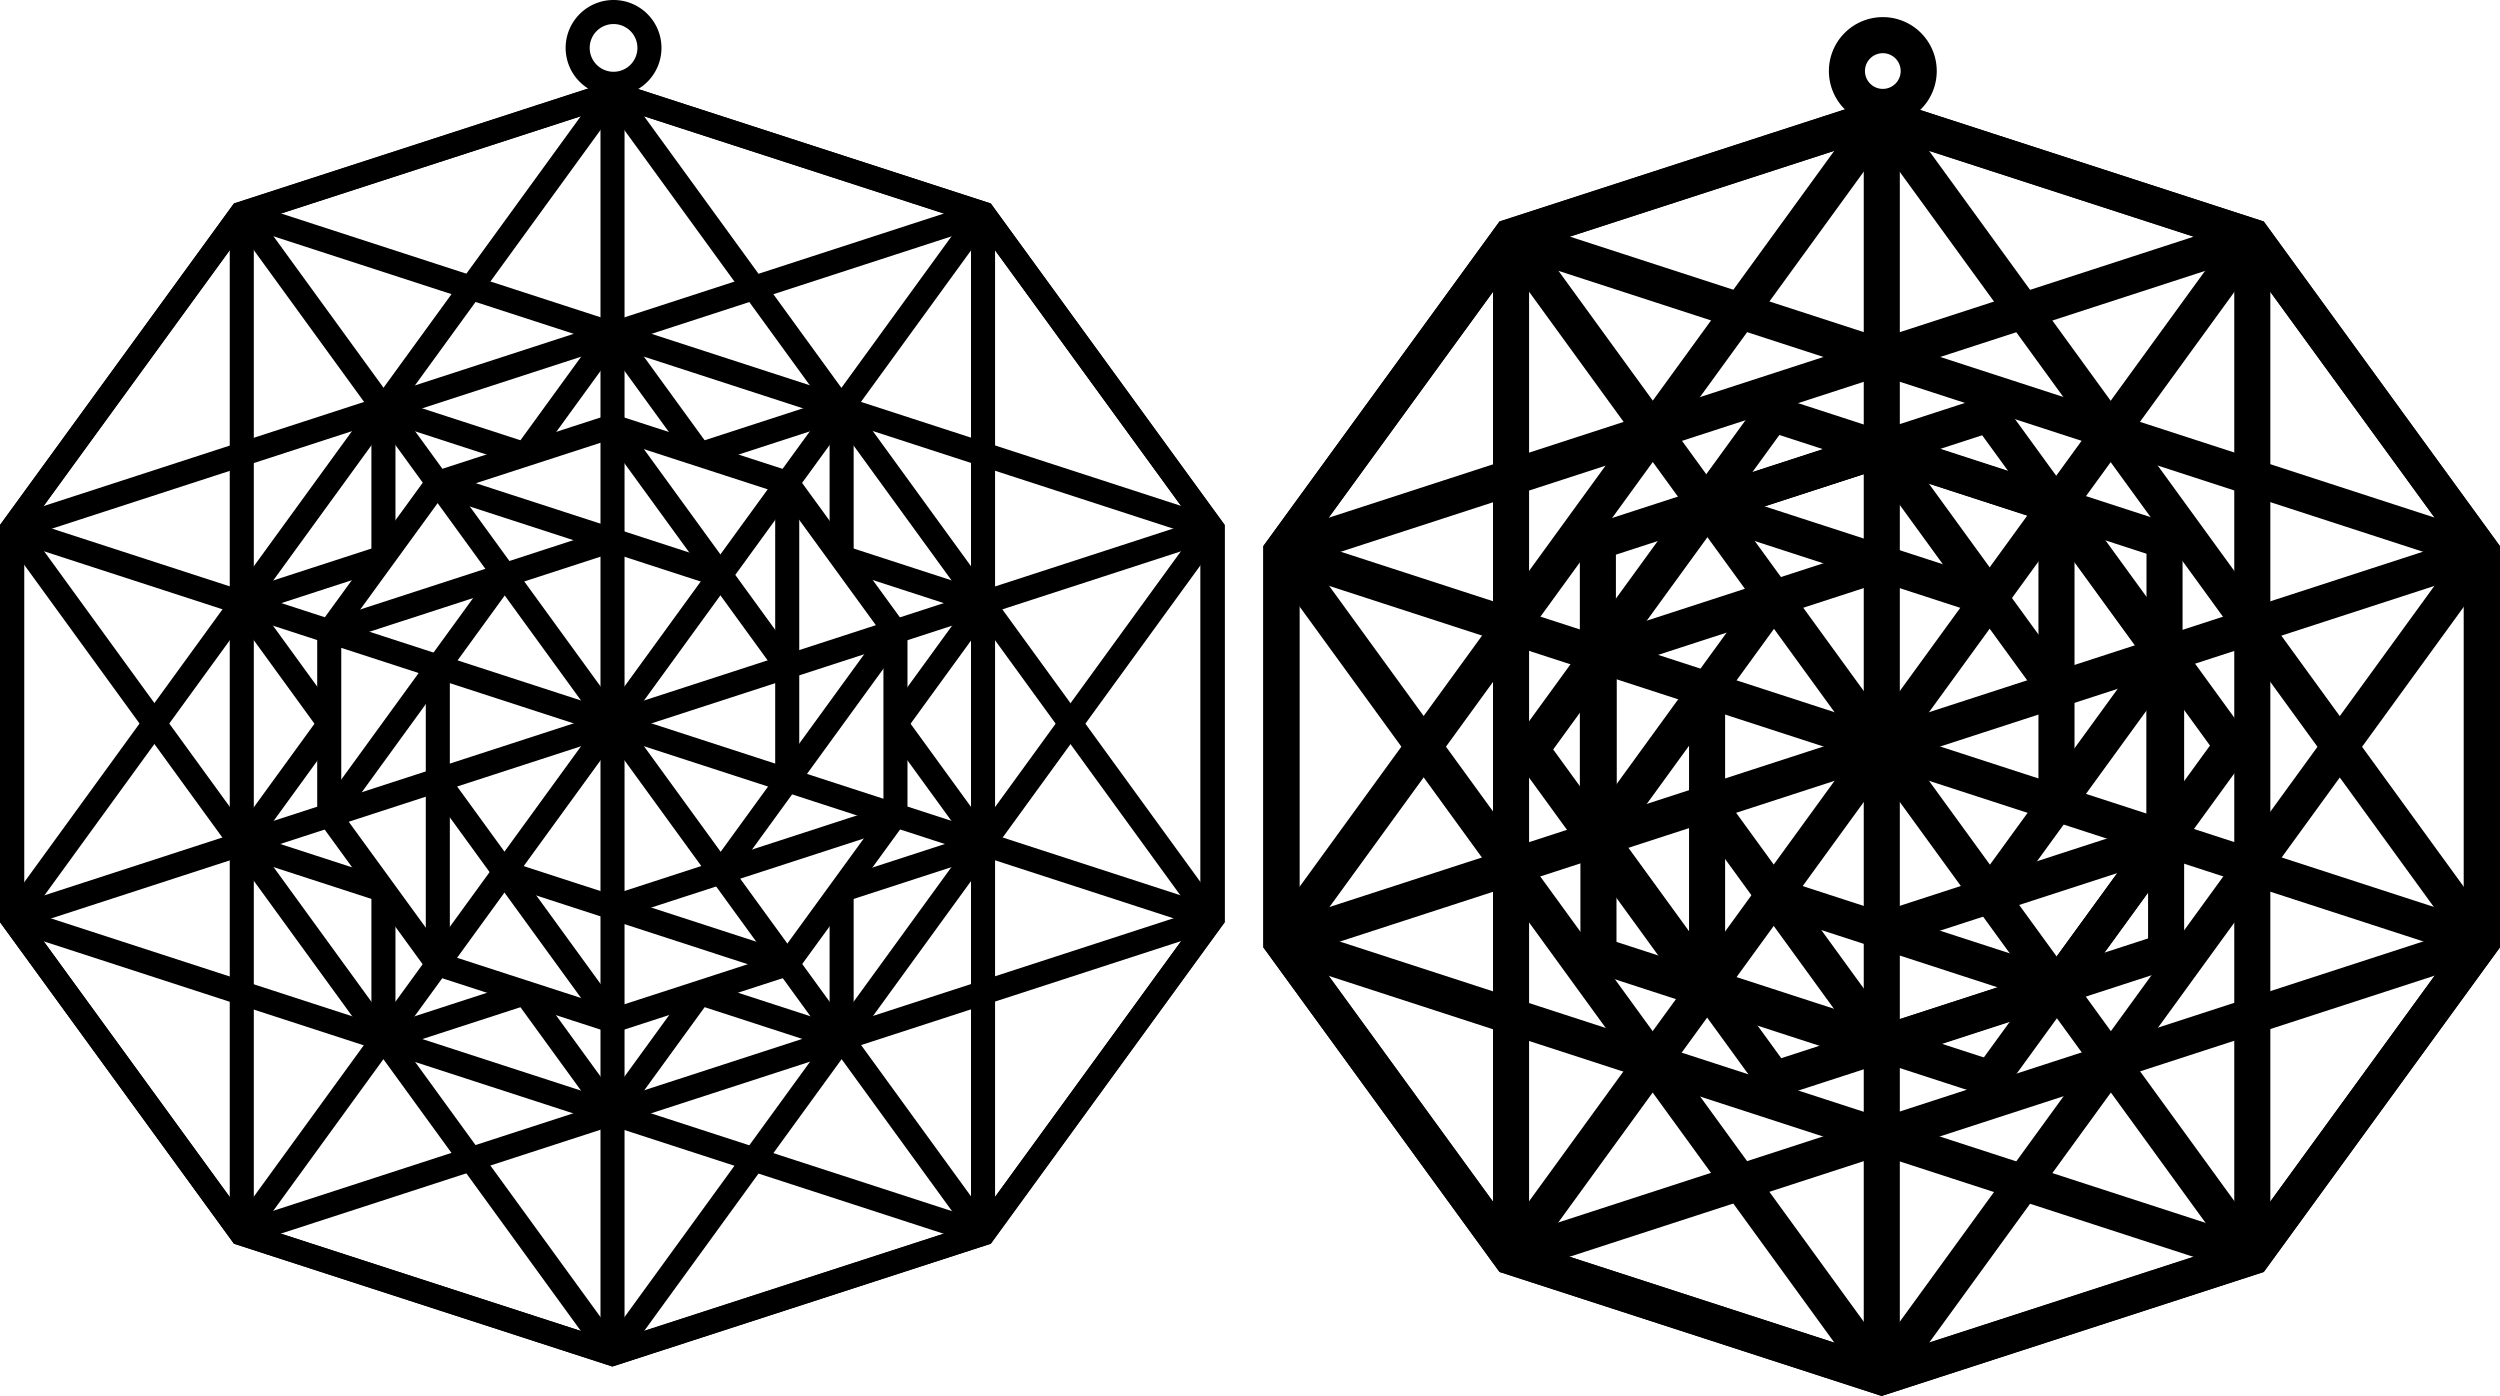 <?xml version="1.0" encoding="UTF-8" standalone="no"?>
<svg
   version="1.0"
   width="392.879"
   height="219.387"
   id="c:\5-5-duopyramid.svg"
   sodipodi:docname="tetradecagon-variant-wireframe.svg"
   inkscape:version="1.3.2 (091e20e, 2023-11-25)"
   xmlns:inkscape="http://www.inkscape.org/namespaces/inkscape"
   xmlns:sodipodi="http://sodipodi.sourceforge.net/DTD/sodipodi-0.dtd"
   xmlns="http://www.w3.org/2000/svg"
   xmlns:svg="http://www.w3.org/2000/svg">
  <defs
     id="defs5935" />
  <sodipodi:namedview
     id="namedview5933"
     pagecolor="#ffffff"
     bordercolor="#000000"
     borderopacity="0.25"
     inkscape:showpageshadow="2"
     inkscape:pageopacity="0.0"
     inkscape:pagecheckerboard="0"
     inkscape:deskcolor="#d1d1d1"
     showgrid="false"
     inkscape:zoom="1.3055875"
     inkscape:cx="207.18642"
     inkscape:cy="113.7419"
     inkscape:window-width="1512"
     inkscape:window-height="916"
     inkscape:window-x="0"
     inkscape:window-y="38"
     inkscape:window-maximized="0"
     inkscape:current-layer="c:\5-5-duopyramid.svg" />
  <!-- X Coordinate transform: fx(x)=(x+1.05)*476.1905-->
  <!-- Y Coordinate transform: fy(y)=(0.9986093-y)*476.1905 -->
  <g
     id="g9"
     transform="translate(-13.883,-1.806)">
    <g
       id="g8"
       style="stroke-width:3.78;stroke-dasharray:none">
      <path
         id="polygon5868-7-7-3"
         style="display:inline;fill:none;stroke:#000000;stroke-width:3.78;stroke-dasharray:none"
         d="M 204.434,146.117 V 84.903 L 168.403,35.379 110.103,16.463 51.804,35.379 15.773,84.903 v 61.214 l 36.031,49.523 58.3,18.916 58.299,-18.916 z" />
      <path
         id="polyline11121-8-4"
         style="display:inline;fill-opacity:0;stroke:#000000;stroke-width:3.78;stroke-dasharray:none"
         d="M 51.879,195.701 V 35.272" />
      <path
         id="polyline11121-8-4-7"
         style="display:inline;fill-opacity:0;stroke:#000000;stroke-width:3.78;stroke-dasharray:none"
         d="M 168.369,195.701 V 35.272" />
      <path
         id="polyline11121-8-4-84"
         style="display:inline;fill-opacity:0;stroke:#000000;stroke-width:3.78;stroke-dasharray:none"
         d="M 15.854,146.195 110.152,16.406" />
      <path
         id="polyline11121-8-4-7-6"
         style="display:inline;fill-opacity:0;stroke:#000000;stroke-width:3.78;stroke-dasharray:none"
         d="M 110.146,214.59 204.444,84.8" />
      <path
         id="polyline11121-8-4-77"
         style="display:inline;fill-opacity:0;stroke:#000000;stroke-width:3.78;stroke-dasharray:none"
         d="M 15.837,84.913 168.414,35.337" />
      <path
         id="polyline11121-8-4-7-2"
         style="display:inline;fill-opacity:0;stroke:#000000;stroke-width:3.78;stroke-dasharray:none"
         d="M 51.834,195.691 204.412,146.115" />
      <path
         id="polyline11121-8-4-8"
         style="display:inline;fill-opacity:0;stroke:#000000;stroke-width:3.78;stroke-dasharray:none"
         d="m 110.097,16.406 94.298,129.79" />
      <path
         id="polyline11121-8-4-7-5"
         style="display:inline;fill-opacity:0;stroke:#000000;stroke-width:3.78;stroke-dasharray:none"
         d="M 15.854,84.827 110.152,214.617" />
      <path
         id="polyline11121-8-4-9"
         style="display:inline;fill-opacity:0;stroke:#000000;stroke-width:3.78;stroke-dasharray:none"
         d="M 51.834,35.321 204.412,84.896" />
      <path
         id="polyline11121-8-4-7-3"
         style="display:inline;fill-opacity:0;stroke:#000000;stroke-width:3.78;stroke-dasharray:none"
         d="m 15.837,146.154 152.577,49.575" />
      <path
         id="polyline11121-8-3"
         style="display:inline;fill-opacity:0;stroke:#000000;stroke-width:3.78;stroke-dasharray:none"
         d="M 74.141,165.104 V 141.673" />
      <path
         id="polyline11121-8-3-6"
         style="display:inline;fill-opacity:0;stroke:#000000;stroke-width:3.78;stroke-dasharray:none"
         d="M 146.146,89.41 V 65.979" />
      <path
         id="polyline1"
         style="display:inline;fill-opacity:0;stroke:#000000;stroke-width:3.78;stroke-dasharray:none"
         d="M 51.885,134.476 65.657,115.521" />
      <path
         id="polyline2"
         style="display:inline;fill-opacity:0;stroke:#000000;stroke-width:3.78;stroke-dasharray:none"
         d="M 154.63,115.563 168.402,96.607" />
      <path
         id="polyline3"
         style="display:inline;fill-opacity:0;stroke:#000000;stroke-width:3.78;stroke-dasharray:none"
         d="M 51.882,96.616 74.165,89.376" />
      <path
         id="polyline4"
         style="display:inline;fill-opacity:0;stroke:#000000;stroke-width:3.78;stroke-dasharray:none"
         d="m 146.122,141.707 22.284,-7.24" />
      <path
         id="polyline5"
         style="display:inline;fill-opacity:0;stroke:#000000;stroke-width:3.78;stroke-dasharray:none"
         d="m 74.133,65.985 22.284,7.24" />
      <path
         id="polyline6"
         style="display:inline;fill-opacity:0;stroke:#000000;stroke-width:3.78;stroke-dasharray:none"
         d="m 123.871,157.857 22.284,7.24" />
      <path
         id="polyline7"
         style="display:inline;fill-opacity:0;stroke:#000000;stroke-width:3.78;stroke-dasharray:none"
         d="m 110.139,54.283 13.772,18.956" />
      <path
         id="polyline8"
         style="display:inline;fill-opacity:0;stroke:#000000;stroke-width:3.78;stroke-dasharray:none"
         d="m 96.377,157.845 13.772,18.956" />
      <path
         id="polyline11121-8-3-6-3"
         style="display:inline;fill-opacity:0;stroke:#000000;stroke-width:3.78;stroke-dasharray:none"
         d="M 146.146,165.104 V 141.673" />
      <path
         id="polyline11121-8-3-2"
         style="display:inline;fill-opacity:0;stroke:#000000;stroke-width:3.78;stroke-dasharray:none"
         d="M 74.141,89.41 V 65.979" />
      <path
         id="polyline9"
         style="display:inline;fill-opacity:0;stroke:#000000;stroke-width:3.78;stroke-dasharray:none"
         d="m 110.139,176.8 13.772,-18.956" />
      <path
         id="polyline10"
         style="display:inline;fill-opacity:0;stroke:#000000;stroke-width:3.78;stroke-dasharray:none"
         d="M 96.377,73.239 110.149,54.283" />
      <path
         id="polyline11"
         style="display:inline;fill-opacity:0;stroke:#000000;stroke-width:3.78;stroke-dasharray:none"
         d="m 74.133,165.098 22.284,-7.24" />
      <path
         id="polyline12"
         style="display:inline;fill-opacity:0;stroke:#000000;stroke-width:3.78;stroke-dasharray:none"
         d="m 123.871,73.226 22.284,-7.24" />
      <path
         id="polyline13"
         style="display:inline;fill-opacity:0;stroke:#000000;stroke-width:3.78;stroke-dasharray:none"
         d="m 51.882,134.467 22.284,7.24" />
      <path
         id="polyline14"
         style="display:inline;fill-opacity:0;stroke:#000000;stroke-width:3.78;stroke-dasharray:none"
         d="m 146.122,89.376 22.284,7.24" />
      <path
         id="polyline15"
         style="display:inline;fill-opacity:0;stroke:#000000;stroke-width:3.78;stroke-dasharray:none"
         d="M 51.885,96.607 65.657,115.563" />
      <path
         id="polyline16"
         style="display:inline;fill-opacity:0;stroke:#000000;stroke-width:3.78;stroke-dasharray:none"
         d="m 154.63,115.521 13.772,18.956" />
      <path
         id="polygon5868-7"
         style="display:inline;fill:none;fill-opacity:0;stroke:#000000;stroke-width:3.78;stroke-dasharray:none"
         d="m 82.617,153.306 27.497,8.922 27.497,-8.922 16.994,-23.358 V 101.076 L 137.611,77.718 110.114,68.797 82.617,77.718 65.623,101.076 v 28.872 z" />
      <path
         id="polyline11121-8-2"
         style="fill-opacity:0;stroke:#000000;stroke-width:3.78;stroke-linecap:round;stroke-dasharray:none"
         d="M 137.596,124.32 V 77.765" />
      <path
         id="polyline11121-8-2-2"
         style="fill-opacity:0;stroke:#000000;stroke-width:3.78;stroke-linecap:round;stroke-dasharray:none"
         d="M 82.686,153.263 V 106.708" />
      <path
         id="polyline11121-8-2-8"
         style="fill-opacity:0;stroke:#000000;stroke-width:3.78;stroke-linecap:round;stroke-dasharray:none"
         d="m 127.255,138.718 27.364,-37.664" />
      <path
         id="polyline11121-8-2-2-8"
         style="fill-opacity:0;stroke:#000000;stroke-width:3.78;stroke-linecap:round;stroke-dasharray:none"
         d="M 65.82,129.859 93.184,92.195" />
      <path
         id="polyline11121-8-2-9"
         style="fill-opacity:0;stroke:#000000;stroke-width:3.78;stroke-linecap:round;stroke-dasharray:none"
         d="M 110.321,144.364 154.598,129.978" />
      <path
         id="polyline11121-8-2-2-4"
         style="fill-opacity:0;stroke:#000000;stroke-width:3.78;stroke-linecap:round;stroke-dasharray:none"
         d="M 65.827,101.086 110.103,86.699" />
      <path
         id="polyline11121-8-2-1"
         style="fill-opacity:0;stroke:#000000;stroke-width:3.78;stroke-linecap:round;stroke-dasharray:none"
         d="m 93.341,138.981 44.276,14.386" />
      <path
         id="polyline11121-8-2-2-9"
         style="fill-opacity:0;stroke:#000000;stroke-width:3.78;stroke-linecap:round;stroke-dasharray:none"
         d="M 82.782,77.815 127.059,92.201" />
      <path
         id="polyline11121-8-2-91"
         style="fill-opacity:0;stroke:#000000;stroke-width:3.78;stroke-linecap:round;stroke-dasharray:none"
         d="m 82.754,124.535 27.364,37.664" />
      <path
         id="polyline11121-8-2-2-3"
         style="fill-opacity:0;stroke:#000000;stroke-width:3.78;stroke-linecap:round;stroke-dasharray:none"
         d="m 110.164,68.844 27.364,37.664" />
      <path
         id="polyline11121-8"
         style="display:inline;fill-opacity:0;stroke:#000000;stroke-width:3.78;stroke-dasharray:none"
         d="M 110.141,214.5 V 16.472" />
      <path
         id="polyline11121-8-81"
         style="display:inline;fill-opacity:0;stroke:#000000;stroke-width:3.78;stroke-dasharray:none"
         d="M 15.973,84.889 204.309,146.083" />
      <path
         id="polyline11121-8-1"
         style="display:inline;fill-opacity:0;stroke:#000000;stroke-width:3.78;stroke-dasharray:none"
         d="M 51.942,35.382 168.34,195.59" />
      <path
         id="polyline11121-8-9"
         style="display:inline;fill-opacity:0;stroke:#000000;stroke-width:3.78;stroke-dasharray:none"
         d="M 15.973,146.083 204.309,84.889" />
      <path
         id="polyline11121-8-8"
         style="display:inline;fill-opacity:0;stroke:#000000;stroke-width:3.78;stroke-dasharray:none"
         d="M 51.942,195.59 168.34,35.382" />
      <path
         id="polygon5868-7-7-3-4"
         style="display:inline;fill:none;stroke:#000000;stroke-width:3.78;stroke-dasharray:none"
         d="m 110.13,214.578 58.299,-18.916 36.031,-49.523 V 84.924 L 168.429,35.4 110.13,16.484 51.83,35.4 15.799,84.924 v 61.214 l 36.031,49.523 z" />
      <path
         id="path1-7"
         style="fill:none;stroke:#000000;stroke-width:3.78;stroke-miterlimit:0;stroke-dasharray:none"
         d="m 115.944,9.335 a 5.64,5.64 0 0 1 -5.64,5.64 5.64,5.64 0 0 1 -5.64,-5.64 5.64,5.64 0 0 1 5.64,-5.64 5.64,5.64 0 0 1 5.64,5.64 z" />
    </g>
  </g>
  <g
     id="g6"
     style="stroke-width:5.669;stroke-dasharray:none"
     transform="translate(-40.691,-0.274)">
    <path
       id="polygon5868-7-7-3-0"
       style="display:inline;fill:none;stroke:#000000;stroke-width:5.669;stroke-dasharray:none"
       d="M 430.709,148.219 V 87.005 L 394.678,37.482 336.378,18.565 278.079,37.482 242.048,87.005 v 61.214 l 36.031,49.523 58.3,18.916 58.299,-18.916 z" />
    <path
       id="polyline11121-8-4-4"
       style="display:inline;fill-opacity:0;stroke:#000000;stroke-width:5.669;stroke-dasharray:none"
       d="M 278.154,197.803 V 37.374" />
    <path
       id="polyline11121-8-4-7-0"
       style="display:inline;fill-opacity:0;stroke:#000000;stroke-width:5.669;stroke-dasharray:none"
       d="M 394.644,197.803 V 37.374" />
    <path
       id="polyline11121-8-4-84-9"
       style="display:inline;fill-opacity:0;stroke:#000000;stroke-width:5.669;stroke-dasharray:none"
       d="M 242.129,148.298 336.427,18.508" />
    <path
       id="polyline11121-8-4-7-6-2"
       style="display:inline;fill-opacity:0;stroke:#000000;stroke-width:5.669;stroke-dasharray:none"
       d="m 336.421,216.692 94.298,-129.79" />
    <path
       id="polyline11121-8-4-77-4"
       style="display:inline;fill-opacity:0;stroke:#000000;stroke-width:5.669;stroke-dasharray:none"
       d="M 242.112,87.015 394.689,37.44" />
    <path
       id="polyline11121-8-4-7-2-9"
       style="display:inline;fill-opacity:0;stroke:#000000;stroke-width:5.669;stroke-dasharray:none"
       d="M 278.109,197.793 430.687,148.218" />
    <path
       id="polyline11121-8-4-8-2"
       style="display:inline;fill-opacity:0;stroke:#000000;stroke-width:5.669;stroke-dasharray:none"
       d="m 336.372,18.508 94.298,129.79" />
    <path
       id="polyline11121-8-4-7-5-9"
       style="display:inline;fill-opacity:0;stroke:#000000;stroke-width:5.669;stroke-dasharray:none"
       d="M 242.129,86.93 336.427,216.72" />
    <path
       id="polyline11121-8-4-9-1"
       style="display:inline;fill-opacity:0;stroke:#000000;stroke-width:5.669;stroke-dasharray:none"
       d="M 278.109,37.423 430.687,86.999" />
    <path
       id="polyline11121-8-4-7-3-0"
       style="display:inline;fill-opacity:0;stroke:#000000;stroke-width:5.669;stroke-dasharray:none"
       d="m 242.112,148.256 152.577,49.575" />
    <path
       id="polygon5868-7-9"
       style="display:inline;fill:none;fill-opacity:0;stroke:#000000;stroke-width:5.669;stroke-dasharray:none"
       d="m 308.892,155.408 27.497,8.922 27.497,-8.922 16.994,-23.358 V 103.179 L 363.886,79.821 336.389,70.899 308.892,79.821 291.898,103.179 v 28.872 z" />
    <path
       id="polyline11121-8-2-3"
       style="fill-opacity:0;stroke:#000000;stroke-width:5.669;stroke-linecap:round;stroke-dasharray:none"
       d="M 363.871,126.422 V 79.867" />
    <path
       id="polyline11121-8-2-2-0"
       style="fill-opacity:0;stroke:#000000;stroke-width:5.669;stroke-linecap:round;stroke-dasharray:none"
       d="M 308.961,155.366 V 108.811" />
    <path
       id="polyline11121-8-2-8-0"
       style="fill-opacity:0;stroke:#000000;stroke-width:5.669;stroke-linecap:round;stroke-dasharray:none"
       d="m 353.53,140.821 27.364,-37.664" />
    <path
       id="polyline11121-8-2-2-8-3"
       style="fill-opacity:0;stroke:#000000;stroke-width:5.669;stroke-linecap:round;stroke-dasharray:none"
       d="M 292.095,131.961 319.459,94.297" />
    <path
       id="polyline11121-8-2-9-0"
       style="fill-opacity:0;stroke:#000000;stroke-width:5.669;stroke-linecap:round;stroke-dasharray:none"
       d="m 336.596,146.466 44.276,-14.386" />
    <path
       id="polyline11121-8-2-2-4-1"
       style="fill-opacity:0;stroke:#000000;stroke-width:5.669;stroke-linecap:round;stroke-dasharray:none"
       d="m 292.102,103.188 44.276,-14.386" />
    <g
       id="g4-9"
       transform="translate(226.275,2.102)"
       style="stroke-width:5.669;stroke-dasharray:none">
      <g
         id="g2-8"
         style="stroke-width:5.669;stroke-dasharray:none">
        <path
           id="polyline11121-8-2-2-46-6"
           style="fill-opacity:0;stroke:#000000;stroke-width:5.669;stroke-linecap:round;stroke-dasharray:none"
           d="M 65.524,130.131 V 83.576" />
        <path
           id="polyline11121-8-2-2-4-4-9"
           style="fill-opacity:0;stroke:#000000;stroke-width:5.669;stroke-linecap:round;stroke-dasharray:none"
           d="M 65.693,83.224 109.97,68.838" />
      </g>
      <g
         id="g3-0"
         transform="rotate(36,110.142,115.463)"
         style="stroke-width:5.669;stroke-dasharray:none">
        <path
           id="polyline11121-8-2-2-46-7-1"
           style="fill-opacity:0;stroke:#000000;stroke-width:5.669;stroke-linecap:round;stroke-dasharray:none"
           d="M 65.524,130.131 V 83.576" />
        <path
           id="polyline11121-8-2-2-4-4-1-6"
           style="fill-opacity:0;stroke:#000000;stroke-width:5.669;stroke-linecap:round;stroke-dasharray:none"
           d="M 65.693,83.224 109.97,68.838" />
      </g>
    </g>
    <g
       id="g4-6-4"
       transform="rotate(-72,224.868,-38.967)"
       style="stroke-width:5.669;stroke-dasharray:none">
      <g
         id="g2-0-4"
         style="stroke-width:5.669;stroke-dasharray:none">
        <path
           id="polyline11121-8-2-2-46-4-8"
           style="fill-opacity:0;stroke:#000000;stroke-width:5.669;stroke-linecap:round;stroke-dasharray:none"
           d="M 65.524,130.131 V 83.576" />
        <path
           id="polyline11121-8-2-2-4-4-2-6"
           style="fill-opacity:0;stroke:#000000;stroke-width:5.669;stroke-linecap:round;stroke-dasharray:none"
           d="M 65.693,83.224 109.97,68.838" />
      </g>
      <g
         id="g3-3-1"
         transform="rotate(36,110.142,115.463)"
         style="stroke-width:5.669;stroke-dasharray:none">
        <path
           id="polyline11121-8-2-2-46-7-3-4"
           style="fill-opacity:0;stroke:#000000;stroke-width:5.669;stroke-linecap:round;stroke-dasharray:none"
           d="M 65.524,130.131 V 83.576" />
        <path
           id="polyline11121-8-2-2-4-4-1-7-0"
           style="fill-opacity:0;stroke:#000000;stroke-width:5.669;stroke-linecap:round;stroke-dasharray:none"
           d="M 65.693,83.224 109.97,68.838" />
      </g>
    </g>
    <path
       id="polyline11121-8-2-1-8"
       style="fill-opacity:0;stroke:#000000;stroke-width:5.669;stroke-linecap:round;stroke-dasharray:none"
       d="m 319.616,141.083 44.276,14.386" />
    <path
       id="polyline11121-8-2-2-9-1"
       style="fill-opacity:0;stroke:#000000;stroke-width:5.669;stroke-linecap:round;stroke-dasharray:none"
       d="m 309.057,79.917 44.276,14.386" />
    <path
       id="polyline11121-8-2-91-0"
       style="fill-opacity:0;stroke:#000000;stroke-width:5.669;stroke-linecap:round;stroke-dasharray:none"
       d="m 309.029,126.638 27.364,37.664" />
    <path
       id="polyline11121-8-2-2-3-3"
       style="fill-opacity:0;stroke:#000000;stroke-width:5.669;stroke-linecap:round;stroke-dasharray:none"
       d="m 336.439,70.947 27.364,37.664" />
    <path
       id="polyline11121-8-11"
       style="display:inline;fill-opacity:0;stroke:#000000;stroke-width:5.669;stroke-dasharray:none"
       d="M 336.416,216.603 V 18.575" />
    <path
       id="polyline11121-8-81-5"
       style="display:inline;fill-opacity:0;stroke:#000000;stroke-width:5.669;stroke-dasharray:none"
       d="M 242.248,86.992 430.584,148.186" />
    <path
       id="polyline11121-8-1-0"
       style="display:inline;fill-opacity:0;stroke:#000000;stroke-width:5.669;stroke-dasharray:none"
       d="M 278.217,37.485 394.615,197.693" />
    <path
       id="polyline11121-8-9-8"
       style="display:inline;fill-opacity:0;stroke:#000000;stroke-width:5.669;stroke-dasharray:none"
       d="M 242.248,148.186 430.584,86.992" />
    <path
       id="polyline11121-8-8-4"
       style="display:inline;fill-opacity:0;stroke:#000000;stroke-width:5.669;stroke-dasharray:none"
       d="M 278.217,197.693 394.615,37.485" />
    <path
       id="polygon5868-7-7-3-4-9"
       style="display:inline;fill:none;stroke:#000000;stroke-width:5.669;stroke-dasharray:none"
       d="m 336.405,216.681 58.299,-18.916 36.031,-49.523 V 87.026 L 394.704,37.503 336.405,18.587 278.105,37.503 242.074,87.026 v 61.214 l 36.031,49.523 z" />
    <path
       id="path1-7-0"
       style="fill:none;stroke:#000000;stroke-width:5.669;stroke-miterlimit:0;stroke-dasharray:none"
       d="m 342.219,11.438 a 5.64,5.64 0 0 1 -5.64,5.64 5.64,5.64 0 0 1 -5.64,-5.64 5.64,5.64 0 0 1 5.64,-5.64 5.64,5.64 0 0 1 5.64,5.64 z" />
    <g
       id="g5-5"
       transform="rotate(72,112.389,242.869)"
       style="stroke-width:5.669;stroke-dasharray:none">
      <g
         id="g2-2-2"
         transform="translate(-47.534,-124.365)"
         style="stroke-width:5.669;stroke-dasharray:none">
        <path
           id="polyline11121-8-2-2-46-3-3"
           style="fill-opacity:0;stroke:#000000;stroke-width:5.669;stroke-linecap:round;stroke-dasharray:none"
           d="M 65.524,130.131 V 83.576" />
        <path
           id="polyline11121-8-2-2-4-4-7-8"
           style="fill-opacity:0;stroke:#000000;stroke-width:5.669;stroke-linecap:round;stroke-dasharray:none"
           d="M 65.693,83.224 109.97,68.838" />
      </g>
      <g
         id="g3-1-7"
         transform="rotate(36,277.753,-19.866)"
         style="stroke-width:5.669;stroke-dasharray:none">
        <path
           id="polyline11121-8-2-2-46-7-8-8"
           style="fill-opacity:0;stroke:#000000;stroke-width:5.669;stroke-linecap:round;stroke-dasharray:none"
           d="M 65.524,130.131 V 83.576" />
        <path
           id="polyline11121-8-2-2-4-4-1-9-0"
           style="fill-opacity:0;stroke:#000000;stroke-width:5.669;stroke-linecap:round;stroke-dasharray:none"
           d="M 65.693,83.224 109.97,68.838" />
      </g>
    </g>
    <g
       id="g7"
       transform="rotate(144,176.651,100.168)"
       style="stroke-width:5.669;stroke-dasharray:none">
      <g
         id="g4-7-4"
         transform="translate(-52.534,-123.365)"
         style="stroke-width:5.669;stroke-dasharray:none">
        <g
           id="g2-4-5"
           style="stroke-width:5.669;stroke-dasharray:none">
          <path
             id="polyline11121-8-2-2-46-8-7"
             style="fill-opacity:0;stroke:#000000;stroke-width:5.669;stroke-linecap:round;stroke-dasharray:none"
             d="M 65.524,130.131 V 83.576" />
          <path
             id="polyline11121-8-2-2-4-4-0-1"
             style="fill-opacity:0;stroke:#000000;stroke-width:5.669;stroke-linecap:round;stroke-dasharray:none"
             d="M 65.693,83.224 109.97,68.838" />
        </g>
        <g
           id="g3-4-0"
           transform="rotate(36,110.142,115.463)"
           style="stroke-width:5.669;stroke-dasharray:none">
          <path
             id="polyline11121-8-2-2-46-7-0-6"
             style="fill-opacity:0;stroke:#000000;stroke-width:5.669;stroke-linecap:round;stroke-dasharray:none"
             d="M 65.524,130.131 V 83.576" />
          <path
             id="polyline11121-8-2-2-4-4-1-5-0"
             style="fill-opacity:0;stroke:#000000;stroke-width:5.669;stroke-linecap:round;stroke-dasharray:none"
             d="M 65.693,83.224 109.97,68.838" />
        </g>
      </g>
      <g
         id="g6-3"
         transform="rotate(72,59.331,-11.738)"
         style="stroke-width:5.669;stroke-dasharray:none">
        <g
           id="g2-2-7-3"
           transform="translate(-47.534,-124.365)"
           style="stroke-width:5.669;stroke-dasharray:none">
          <path
             id="polyline11121-8-2-2-46-3-0-5"
             style="fill-opacity:0;stroke:#000000;stroke-width:5.669;stroke-linecap:round;stroke-dasharray:none"
             d="M 65.524,130.131 V 83.576" />
          <path
             id="polyline11121-8-2-2-4-4-7-0-0"
             style="fill-opacity:0;stroke:#000000;stroke-width:5.669;stroke-linecap:round;stroke-dasharray:none"
             d="M 65.693,83.224 109.97,68.838" />
        </g>
        <g
           id="g3-1-5-2"
           transform="rotate(36,277.753,-19.866)"
           style="stroke-width:5.669;stroke-dasharray:none">
          <path
             id="polyline11121-8-2-2-46-7-8-6-3"
             style="fill-opacity:0;stroke:#000000;stroke-width:5.669;stroke-linecap:round;stroke-dasharray:none"
             d="M 65.524,130.131 V 83.576" />
          <path
             id="polyline11121-8-2-2-4-4-1-9-7-2"
             style="fill-opacity:0;stroke:#000000;stroke-width:5.669;stroke-linecap:round;stroke-dasharray:none"
             d="M 65.693,83.224 109.97,68.838" />
        </g>
      </g>
    </g>
  </g>
</svg>
